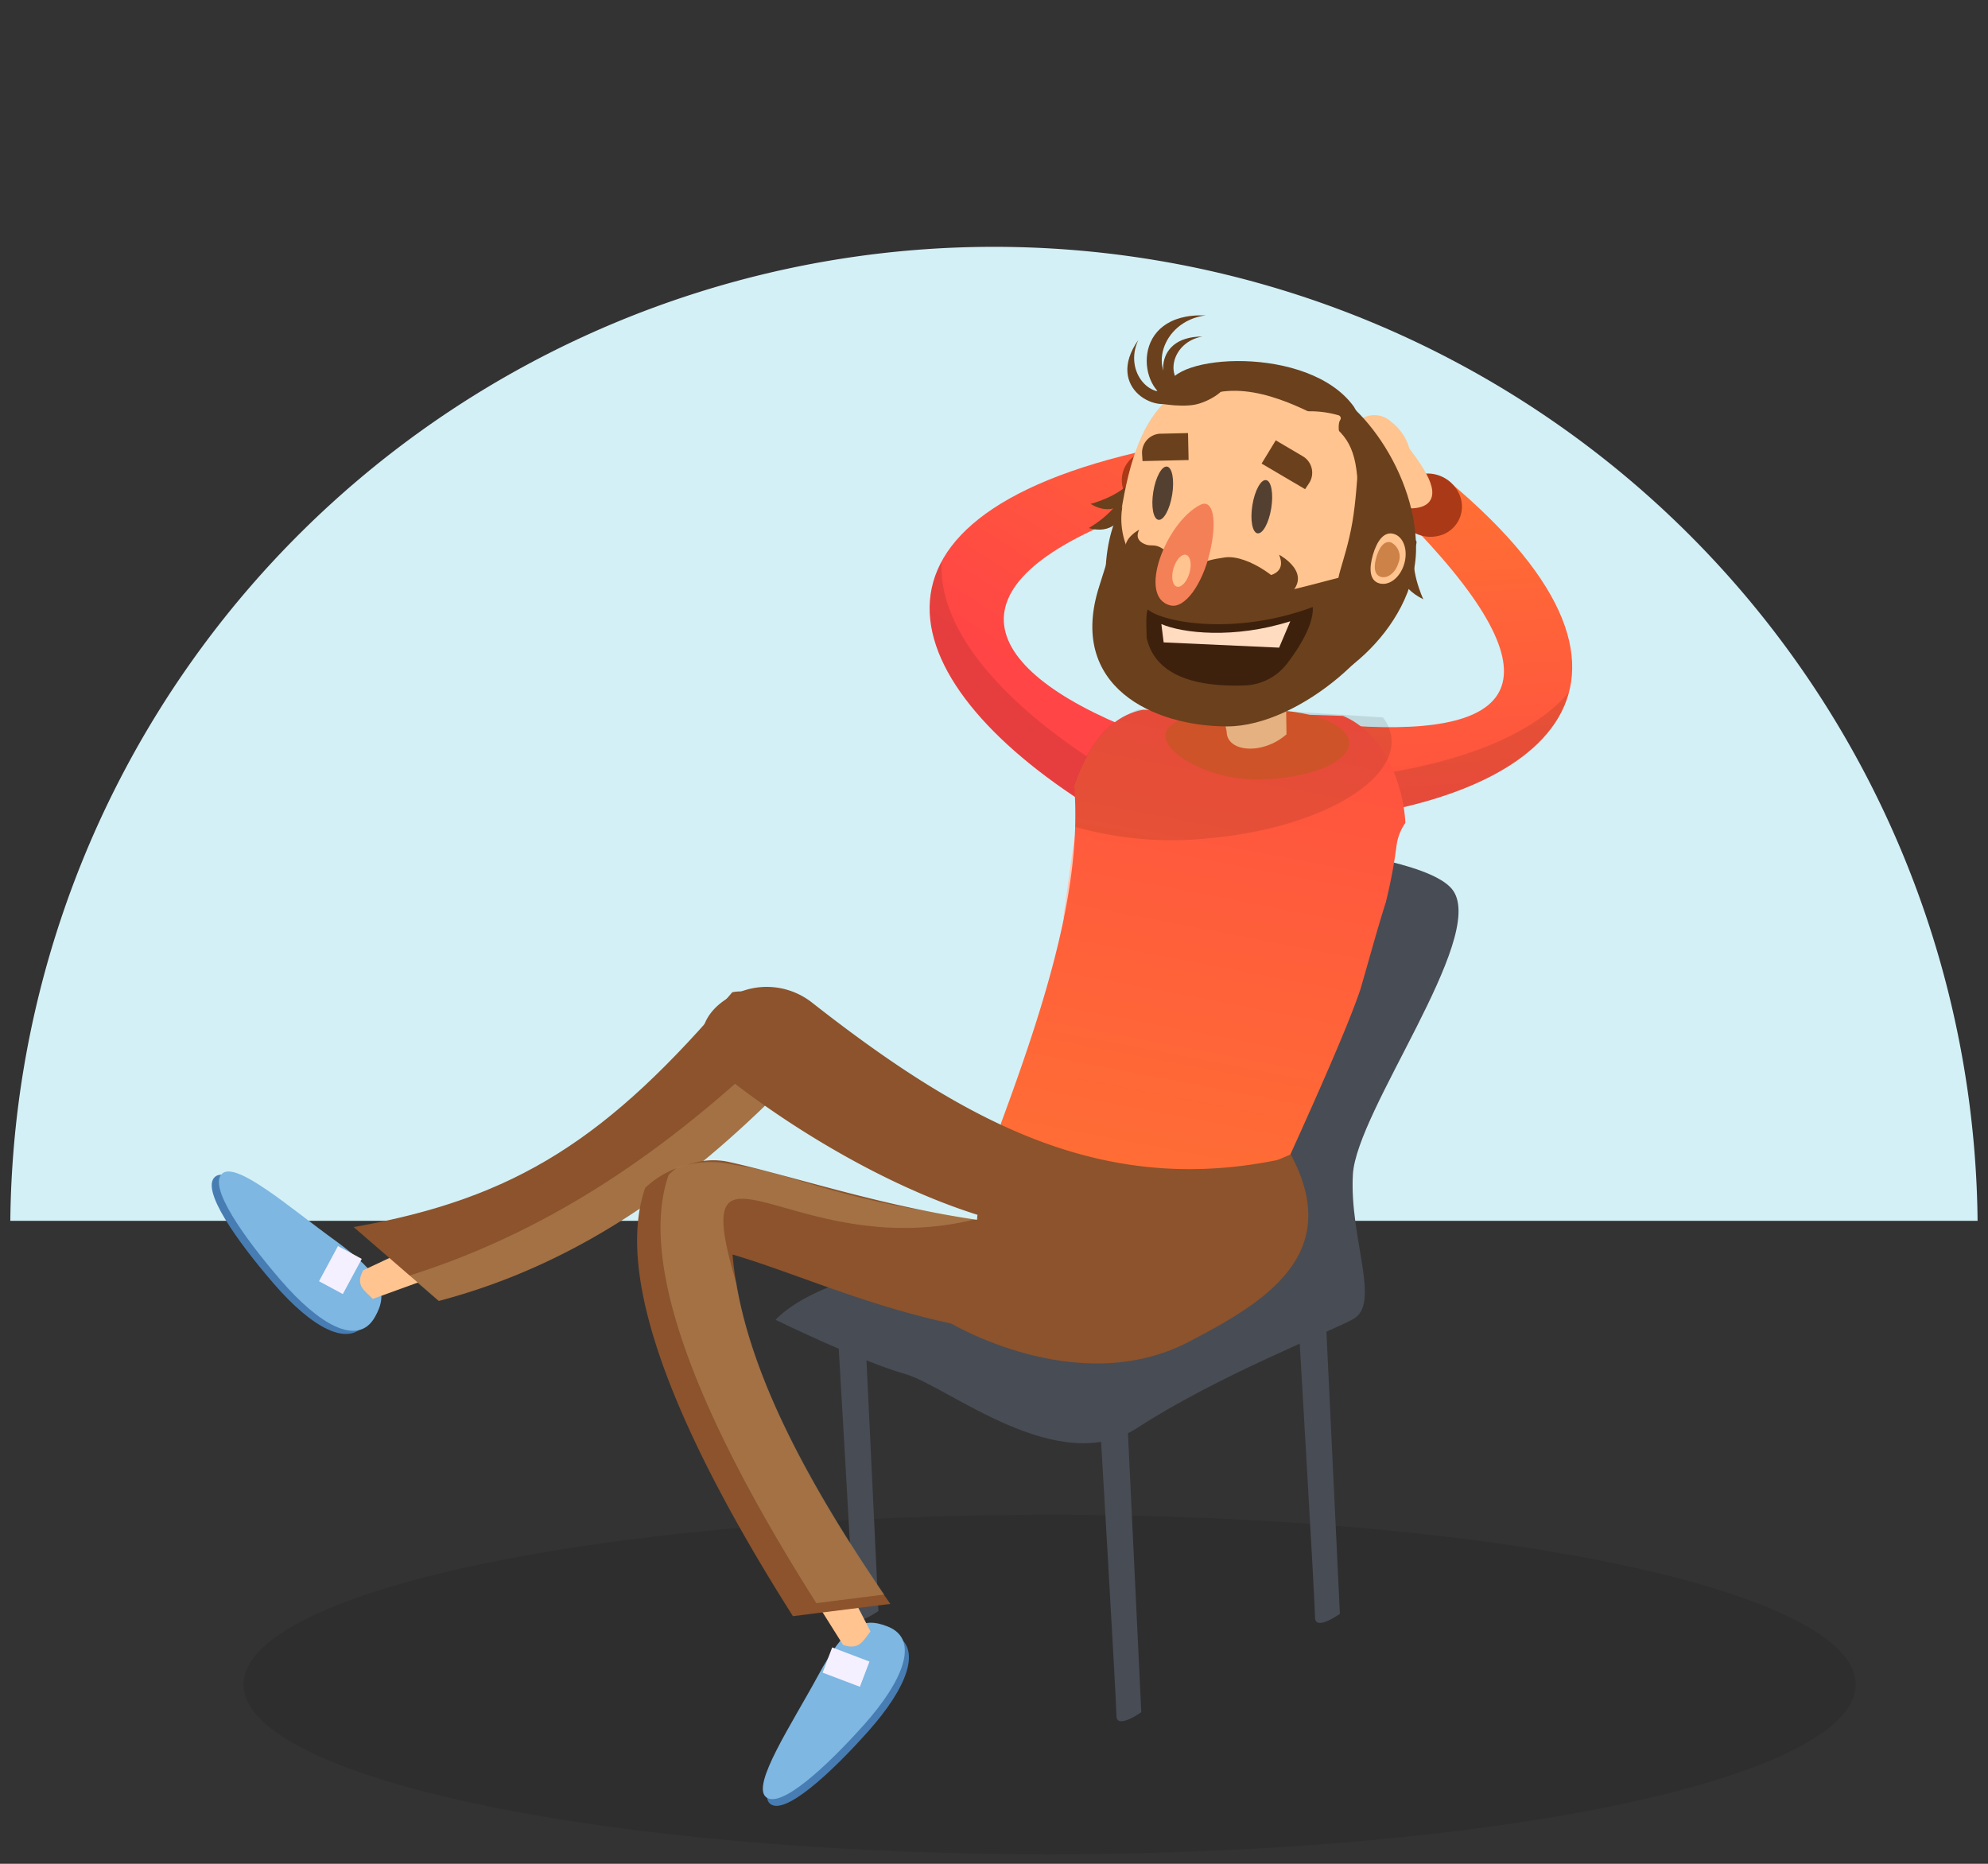 <svg id="Layer_1" data-name="Layer 1" xmlns="http://www.w3.org/2000/svg" xmlns:xlink="http://www.w3.org/1999/xlink" width="208" height="195" viewBox="0 0 208 195">
  <rect x="0" y="0" width="208" height="195" fill="#333333" stroke="none"/>
  <defs>
    <linearGradient id="linear-gradient" x1="-1563.07" y1="4295.07" x2="-1553.89" y2="4247.02" gradientTransform="matrix(0.73, 0.69, 0.69, -0.73, -1685.81, 4245.25)" gradientUnits="userSpaceOnUse">
      <stop offset="0" stop-color="#ff7133"/>
      <stop offset="1" stop-color="#ff4545"/>
    </linearGradient>
    <linearGradient id="linear-gradient-2" x1="-5079.93" y1="2375.02" x2="-5070.8" y2="2327.23" gradientTransform="translate(-4184.98 3610.33) rotate(165.64)" xlink:href="#linear-gradient"/>
    <linearGradient id="linear-gradient-3" x1="181.96" y1="150.61" x2="182.44" y2="148.11" gradientTransform="translate(-44.78 -67.45) rotate(-1.68)" xlink:href="#linear-gradient"/>
    <linearGradient id="linear-gradient-4" x1="120.49" y1="129.92" x2="135.29" y2="52.46" gradientTransform="matrix(1, 0, 0, 1, 0, 0)" xlink:href="#linear-gradient"/>
  </defs>
  <title>sitting</title>
  <path d="M1.08,127.73a102.92,102.92,0,0,1,205.83,0Z" style="fill: #d3f0f6"/>
  <ellipse cx="109.82" cy="176.24" rx="84.34" ry="17.76" style="opacity: 0.1"/>
  <g>
    <path d="M90.42,137.35l1.49,31.2s-2.6,1.86-2.6.37-1.86-33.06-1.86-33.06Z" style="fill: #484c54"/>
    <path d="M118.67,87.21s30,.95,33.39,6-10.13,23-10.51,29.67,3,13.57,0,15.15S127.3,144,119,149.39,99.16,145,94.66,143.74s-13.51-5.65-13.51-5.65,4.5-5.43,19.51-6.06S118.67,87.21,118.67,87.21Z" style="fill: #484c54"/>
    <path d="M38.48,138.13c1.47-2.58.72-4.43-4.16-8-4.63-3.34-10.33-8.34-11.83-7s2.25,6.65,6.15,11.17S36.67,141.32,38.48,138.13Z" style="fill: #477db2"/>
    <path d="M39.23,137.79c1.47-2.58.72-4.43-4.16-8-4.63-3.34-10.33-8.34-11.83-7s2.25,6.65,6.15,11.17S37.42,141,39.23,137.79Z" style="fill: #7db7e2"/>
    <polygon points="37.85 131.71 35.87 135.39 33.38 134.05 35.36 130.37 37.85 131.71" style="fill: #f5f0ff"/>
    <path d="M44.37,129.92,46,133.36l-7,2.54c-.84-.89-1.88-1.39-1-3Z" style="fill: #ffc48f"/>
    <path d="M93.35,170.89c-2.75-1.12-4.49-.14-7.35,5.16-2.71,5-6.93,11.33-5.45,12.65s6.3-3.09,10.28-7.55S96.75,172.28,93.35,170.89Z" style="fill: #477db2"/>
    <path d="M92.92,170.19c-2.75-1.12-4.49-.14-7.35,5.16-2.71,5-6.93,11.33-5.45,12.65s6.3-3.09,10.28-7.55S96.32,171.58,92.92,170.19Z" style="fill: #7db7e2"/>
    <polygon points="87.07 172.36 90.97 173.84 89.97 176.48 86.07 175 87.07 172.36" style="fill: #f5f0ff"/>
    <path d="M84.45,166.12l3.2-2.07,3.43,6.64c-.78.95-1.14,2-2.87,1.41Z" style="fill: #ffc48f"/>
    <path d="M83,112.73c4.35-4.65-2.41-9.73-6.38-8.92C63.67,119.1,54,125.4,37,128.38l8.93,7.73C61.52,132,73.22,122.78,83,112.73Z" style="fill: #8c532c"/>
    <path d="M83.27,106.66a5.78,5.78,0,0,1-1.45,2.19c-10.53,10.14-23,19.57-39,24.61l3.06,2.65C61.52,132,73.22,122.78,83,112.73A4.31,4.31,0,0,0,83.27,106.66Z" style="fill: #ffeea9;opacity: 0.2"/>
    <path d="M117.37,75.88c-1.67,3.34-2.73,7.47-.28,10.54l-.59-.48-.18-.16C93.69,72.55,86.8,54.32,120.42,47l2.45,5.25C99,59.66,101.06,69,117.37,75.88Z" style="fill: url(#linear-gradient)"/>
    <path d="M117.37,75.88l-.25-.11c-.07.33-.12.66-.16,1C117.09,76.47,117.23,76.17,117.37,75.88Z"/>
    <path d="M115.79,80.47C104.87,73.71,98.08,65.8,98.53,58.74c-4.5,8.34,3.5,18.69,17.79,27l.18.16.59.48A7.27,7.27,0,0,1,115.79,80.47Z" style="opacity: 0.1"/>
    <path d="M124.17,51c-.34.68,2.08,2.55,4.2,3.43s4.32.13,4.65-.56-.46-1.55-3.16-1.4C127.57,52.57,124.5,50.29,124.17,51Z" style="fill: #edae7a"/>
    <path d="M122.9,52.59A3.73,3.73,0,0,1,118,52.1a3.07,3.07,0,0,1,.87-4.5,3.73,3.73,0,0,1,4.94.48A3.07,3.07,0,0,1,122.9,52.59Z" style="fill: #aa3917"/>
    <path d="M121.07,49.88c-.44-1.85,3.25-3.37,5.84-4.57,2.14-1,2.9.1,3.33,2s.81,4.44-1.53,4.91S121.5,51.74,121.07,49.88Z" style="fill: #ffc48f"/>
    <path d="M125.4,46.7c-.14-.67,1.55-2.12,3.51-2.46s2.94.75,3.08,1.42-.21,1.58-2.44.89C127.66,46,125.54,47.37,125.4,46.7Z" style="fill: #ffc48f"/>
    <path d="M126.37,48.82c0-.68,1.91-1.86,3.9-1.9s2.38.83,2.4,1.52-.18,1.3-2.18,1.35S126.39,49.51,126.37,48.82Z" style="fill: #ffc48f"/>
    <path d="M124.29,51.29c0-.68,4.22-1.36,5.89-1.41s3,.78,3.07,1.47-1.17.86-2.84.91S124.32,52,124.29,51.29Z" style="fill: #ffc48f"/>
    <path d="M141.47,75.94c-.31,3.67-4.07,8.82-7.85,10.42l.77-.16.24-.06c26.77-1.56,42.43-14.47,16.92-35.81l-4.91,3.52C163.59,70.95,159.36,77.13,141.47,75.94Z" style="fill: url(#linear-gradient-2)"/>
    <path d="M141.47,75.94a8,8,0,0,1-.36,1.71A17.23,17.23,0,0,0,142.23,76Z" style="fill: url(#linear-gradient-3)"/>
    <path d="M139.08,81.59a14,14,0,0,1-5.46,4.78l.77-.16.24-.06c15.58-.91,27.37-5.66,29.5-13.69C159.79,77.52,150.58,80.65,139.08,81.59Z" style="opacity: 0.1"/>
    <path d="M146.17,52.17c-.07.75-3.16,1.31-5.48,1.15s-3.84-1.8-3.77-2.55,1.22-1.15,3.5.17C142.36,52.06,146.24,51.42,146.17,52.17Z" style="fill: #edae7a"/>
    <path d="M146.43,54.14A3.61,3.61,0,0,0,151,55.91a3.14,3.14,0,0,0,1.62-4.33A3.62,3.62,0,0,0,148,49.81,3.14,3.14,0,0,0,146.43,54.14Z" style="fill: #aa3917"/>
    <path d="M149.46,52.59c1.36-1.43-1.06-4.4-2.69-6.59-1.35-1.81-2.58-1.2-3.94.23s-3.05,3.54-1.26,5S148.1,54,149.46,52.59Z" style="fill: #ffc48f"/>
    <path d="M147.35,47.87c.48-.53-.23-2.55-1.77-3.72a2.59,2.59,0,0,0-3.44-.12c-.48.53-.65,1.48,1.66,1.86C145.76,46.23,146.88,48.4,147.35,47.87Z" style="fill: #ffc48f"/>
    <path d="M145.39,49.31c.38-.59-.68-2.47-2.4-3.4s-2.52-.33-2.9.26-.53,1.22,1.19,2.15S145,49.9,145.39,49.31Z" style="fill: #ffc48f"/>
    <path d="M145.89,52.39c.38-.59-3-3.06-4.4-3.85s-3.07-.66-3.46-.08.57,1.27,2,2.06S145.51,53,145.89,52.39Z" style="fill: #ffc48f"/>
    <path d="M114.1,52.72s3.16-.77,4.53-2.7S118.34,55.27,114.1,52.72Z" style="fill: #6b401c"/>
    <path d="M148.92,62.7s-1.59-3.34-.79-5.6S143.47,60,148.92,62.7Z" style="fill: #6b401c"/>
    <path d="M113.91,55.25s2.84-1.57,3.66-3.8S118.67,56.59,113.91,55.25Z" style="fill: #6b401c"/>
    <path d="M148.16,57.35c0-8.64-7.07-17.14-11.35-17.14,0,0,6.73,20.51-3.05,32.4C138.61,73.24,148.16,66,148.16,57.35Z" style="fill: #6b401c"/>
    <path d="M67,128.77l-.09,2.54c8.13-5.7,29,13.26,54.95,7.32l10.35-14.56c-19.58,9.74-42.81.41-55.94-2.5A7.64,7.64,0,0,0,67,128.77Z" style="fill: #8c532c"/>
    <path d="M146.12,88.34c-16.33,3.63-25.7,2.45-33.69-.82L111.25,96c10.94,4.31,20.68,3.23,33.69-1.53Z" style="fill: #ffc7b6"/>
    <path d="M145,94.38a53,53,0,0,0,1.13-6,5.33,5.33,0,0,1,.91-2.28c-.19-3.89-2.13-9.36-6.53-11.2-1.39-.05-2.85-.1-4.47-.14l-16.44-.5c-3.87.71-6.05,4.5-7.26,8.09l.07,0c.75,10.14-2.66,21.63-7.69,35.2-.28,9.34,25.57,15.1,27.54,9.31,2.66-5.91,8.29-18.06,10.06-23.3C143,101.27,144,97.54,145,94.38Z" style="fill: url(#linear-gradient-4)"/>
    <polygon points="131.09 127.4 102.75 122.65 101.42 135.02 123.58 137.26 131.09 127.4" style="fill: #8c532c"/>
    <path d="M73.94,111c-1.26-2.79-.11-5,1.87-6.35a7.66,7.66,0,0,1,9.13.23c16.57,13,31.19,20.66,50.34,16.13l-13.17,6.18C108.7,134,85.3,120.65,73.94,111Z" style="fill: #8c532c"/>
    <path d="M141.14,77.72c0-2-4.25-3.56-9.41-3.46S121.9,75,121.94,77s4.77,4.65,9.93,4.55S141.18,79.73,141.14,77.72Z" style="fill: #e55c2c"/>
    <path d="M145.45,56.18c0-9.33-6.68-16.89-14.92-16.89s-12,3.59-13.59,16.89c-1.09,9.27,5.35,16.89,13.59,16.89S145.45,65.51,145.45,56.18Z" style="fill: #ffc48f"/>
    <path d="M134.47,66.86l-8,.24,1.87,9.42c0,2.19,3.76,2.5,6.26.31Z" style="fill: #ffc48f"/>
    <path d="M144.7,75.06c-2.42-.14-10.94-.75-14.33-.83l-11.31,0-1.27.6c-2.78,1.37-4.46,4.51-5.47,7.5h0l.08,0a40,40,0,0,1,.08,4.18,37.05,37.05,0,0,0,13.85,1.21c11-.94,19.67-5.63,19.26-10.48A4.36,4.36,0,0,0,144.7,75.06Z" style="opacity: 0.1"/>
    <path d="M146,61.69c0-5.36-12.21,2.7-19.84.35-11.74-.08-7.51-12.21-11.15-.7C111.65,71.83,120.7,76,128.39,76S146,67.05,146,61.69Z" style="fill: #6b401c"/>
    <path d="M146.83,56.49c.74-4.35-2.6-10.49-3.75-10.69s-.84,4.46-1.58,8.81-2.25,6.74-1.11,6.93S146.09,60.84,146.83,56.49Z" style="fill: #6b401c"/>
    <path d="M146.92,59c.42-1.43-.06-2.84-1.09-3.14s-1.76.74-2.18,2.17-.38,2.7.65,3S146.49,60.45,146.92,59Z" style="fill: #ffc48f"/>
    <path d="M122.52,41.77c-3.44-.78-4.38-9.08,3.6-8.77-4.7.63-6.1,6.11-2.66,7.67Z" style="fill: #6b401c"/>
    <path d="M123.55,41.34c-2.39-.45-3.24-6.14,2.26-6.13-3.22.55-4.05,4.36-1.64,5.35Z" style="fill: #6b401c"/>
    <path d="M123.36,41.68c-2,1.94-7.87-1-4.26-6.11-1.58,3.37,1.44,6.64,3.94,5Z" style="fill: #6b401c"/>
    <path d="M141.66,42.56c-4.7-6.57-19.43-5.5-19.43-2,0,.84.14,1.41,2.7,1.41C133.79,36.8,147.3,52.34,141.66,42.56Z" style="fill: #6b401c"/>
    <ellipse cx="132.01" cy="53.01" rx="2.82" ry="1" transform="translate(58.65 174.89) rotate(-80.83)" style="fill: #544030"/>
    <ellipse cx="121.64" cy="51.6" rx="2.82" ry="1" transform="translate(51.29 163.44) rotate(-80.81)" style="fill: #544030"/>
    <path d="M137,50.5a2,2,0,0,0-.72-2.78l-2.8-1.65L132,48.5l4.55,2.68Z" style="fill: #6b401c"/>
    <path d="M119.49,47.45a2,2,0,0,1,1.81-2.07l3-.07.06,2.82-4.82.11Z" style="fill: #6b401c"/>
    <path d="M142.91,45.38c-.78-1.35-4.41-2.76-5.4-2.19,3.13,1.88,4.31,3.21,4.54,7.36C143,50,143.69,46.72,142.91,45.38Z" style="fill: #6b401c"/>
    <path d="M128.16,40.21c-.14-.67-2.26-.58-3.72-.27s-4.35,1-4.21,1.67,3.26,1,4.72.74S128.3,40.88,128.16,40.21Z" style="fill: #6b401c"/>
    <path d="M117.43,53a7.82,7.82,0,0,0,1,5.3,5.55,5.55,0,0,1-2.76,2S115.55,55.93,117.43,53Z" style="fill: #6b401c"/>
    <path d="M134.74,62.24c-.17-1.26-4.1-4.26-6.58-3.92s-3.59.9-3.41,2.17-.57,3.32,1.91,3S134.91,63.51,134.74,62.24Z" style="fill: #6b401c"/>
    <path d="M123.68,61.08c.09-1.15-1.37-3.86-2.89-4s-2.8.33-2.89,1.47a2.79,2.79,0,0,0,2.56,2.68C122,61.38,123.59,62.23,123.68,61.08Z" style="fill: #6b401c"/>
    <path d="M131.23,60.34s3.69.34,2.6-2.3c0,0,3.8,2,.84,4.37C134.66,62.42,130.29,62.41,131.23,60.34Z" style="fill: #6b401c"/>
    <path d="M120.91,57.16s-2.53-.07-1.72-1.74c0,0-2.61,1.38-.78,3C118.41,58.44,121.44,58.54,120.91,57.16Z" style="fill: #6b401c"/>
    <path d="M137.35,63.51c-8.05,3-15.61,1.64-17.24.27-.28.25-.13,2.56-.14,2.93.52,2.41,2.63,5.28,10.29,5a5.81,5.81,0,0,0,4.39-2.27C136.16,67.49,137.47,65.14,137.35,63.51Z" style="fill: #3d210d"/>
    <path d="M126.58,57.82c.81-3.41.34-5.67-1-5-3.58,1.81-6.65,9.68-3.12,10.52C123.92,63.71,125.77,61.23,126.58,57.82Z" style="fill: #f48058"/>
    <path d="M133.83,67.76,135,65c-5.89,1.87-11.3,1.25-13.49.29l.24,1.92Z" style="fill: #ffdcc0"/>
    <path d="M146.3,58.93a1.68,1.68,0,0,0-.76-2.18c-.71-.21-1.22.51-1.52,1.51s-.26,1.88.45,2.09S146,59.92,146.3,58.93Z" style="fill: #9d4000;opacity: 0.5"/>
    <path d="M140.31,46.26s-.49-1.71-.08-2.33a.32.32,0,0,0-.18-.48,10.6,10.6,0,0,0-4.08-.36Z" style="fill: #ffc48f"/>
    <ellipse cx="123.6" cy="59.7" rx="1.73" ry="0.87" transform="translate(31.89 161.83) rotate(-73.85)" style="fill: #ffc48f"/>
    <path d="M99.18,138.28s13.45,8.23,25.2,2.11c7.83-4.08,16.33-9.09,10.67-19.61l-11.52,4.89Z" style="fill: #8c532c"/>
    <path d="M77.25,122a10,10,0,0,0-9.74,2.27c-3.4,9.72,3.71,26.3,15.45,44.82l10.19-1.28C80.23,149.1,74.36,134.56,77.25,122Z" style="fill: #8c532c"/>
    <path d="M102.42,127.47c-14.75-1.72-19.55-4.8-25.5-5.57a10.58,10.58,0,0,0-6.09.28,9.72,9.72,0,0,0-.87.73c-3.4,9.72,3.71,26.3,15.45,44.82l7.11-.9C84,154.35,78.64,143.72,77.05,134.28,71.58,116,83.12,132.51,102.42,127.47Z" style="fill: #ffeea9;opacity: 0.2"/>
    <path d="M138.7,137.65l1.49,31.2s-2.6,1.86-2.6.37-1.86-33.06-1.86-33.06Z" style="fill: #484c54"/>
    <path d="M117.92,147.94l1.49,31.2s-2.6,1.86-2.6.37-1.86-33.06-1.86-33.06Z" style="fill: #484c54"/>
  </g>
</svg>
